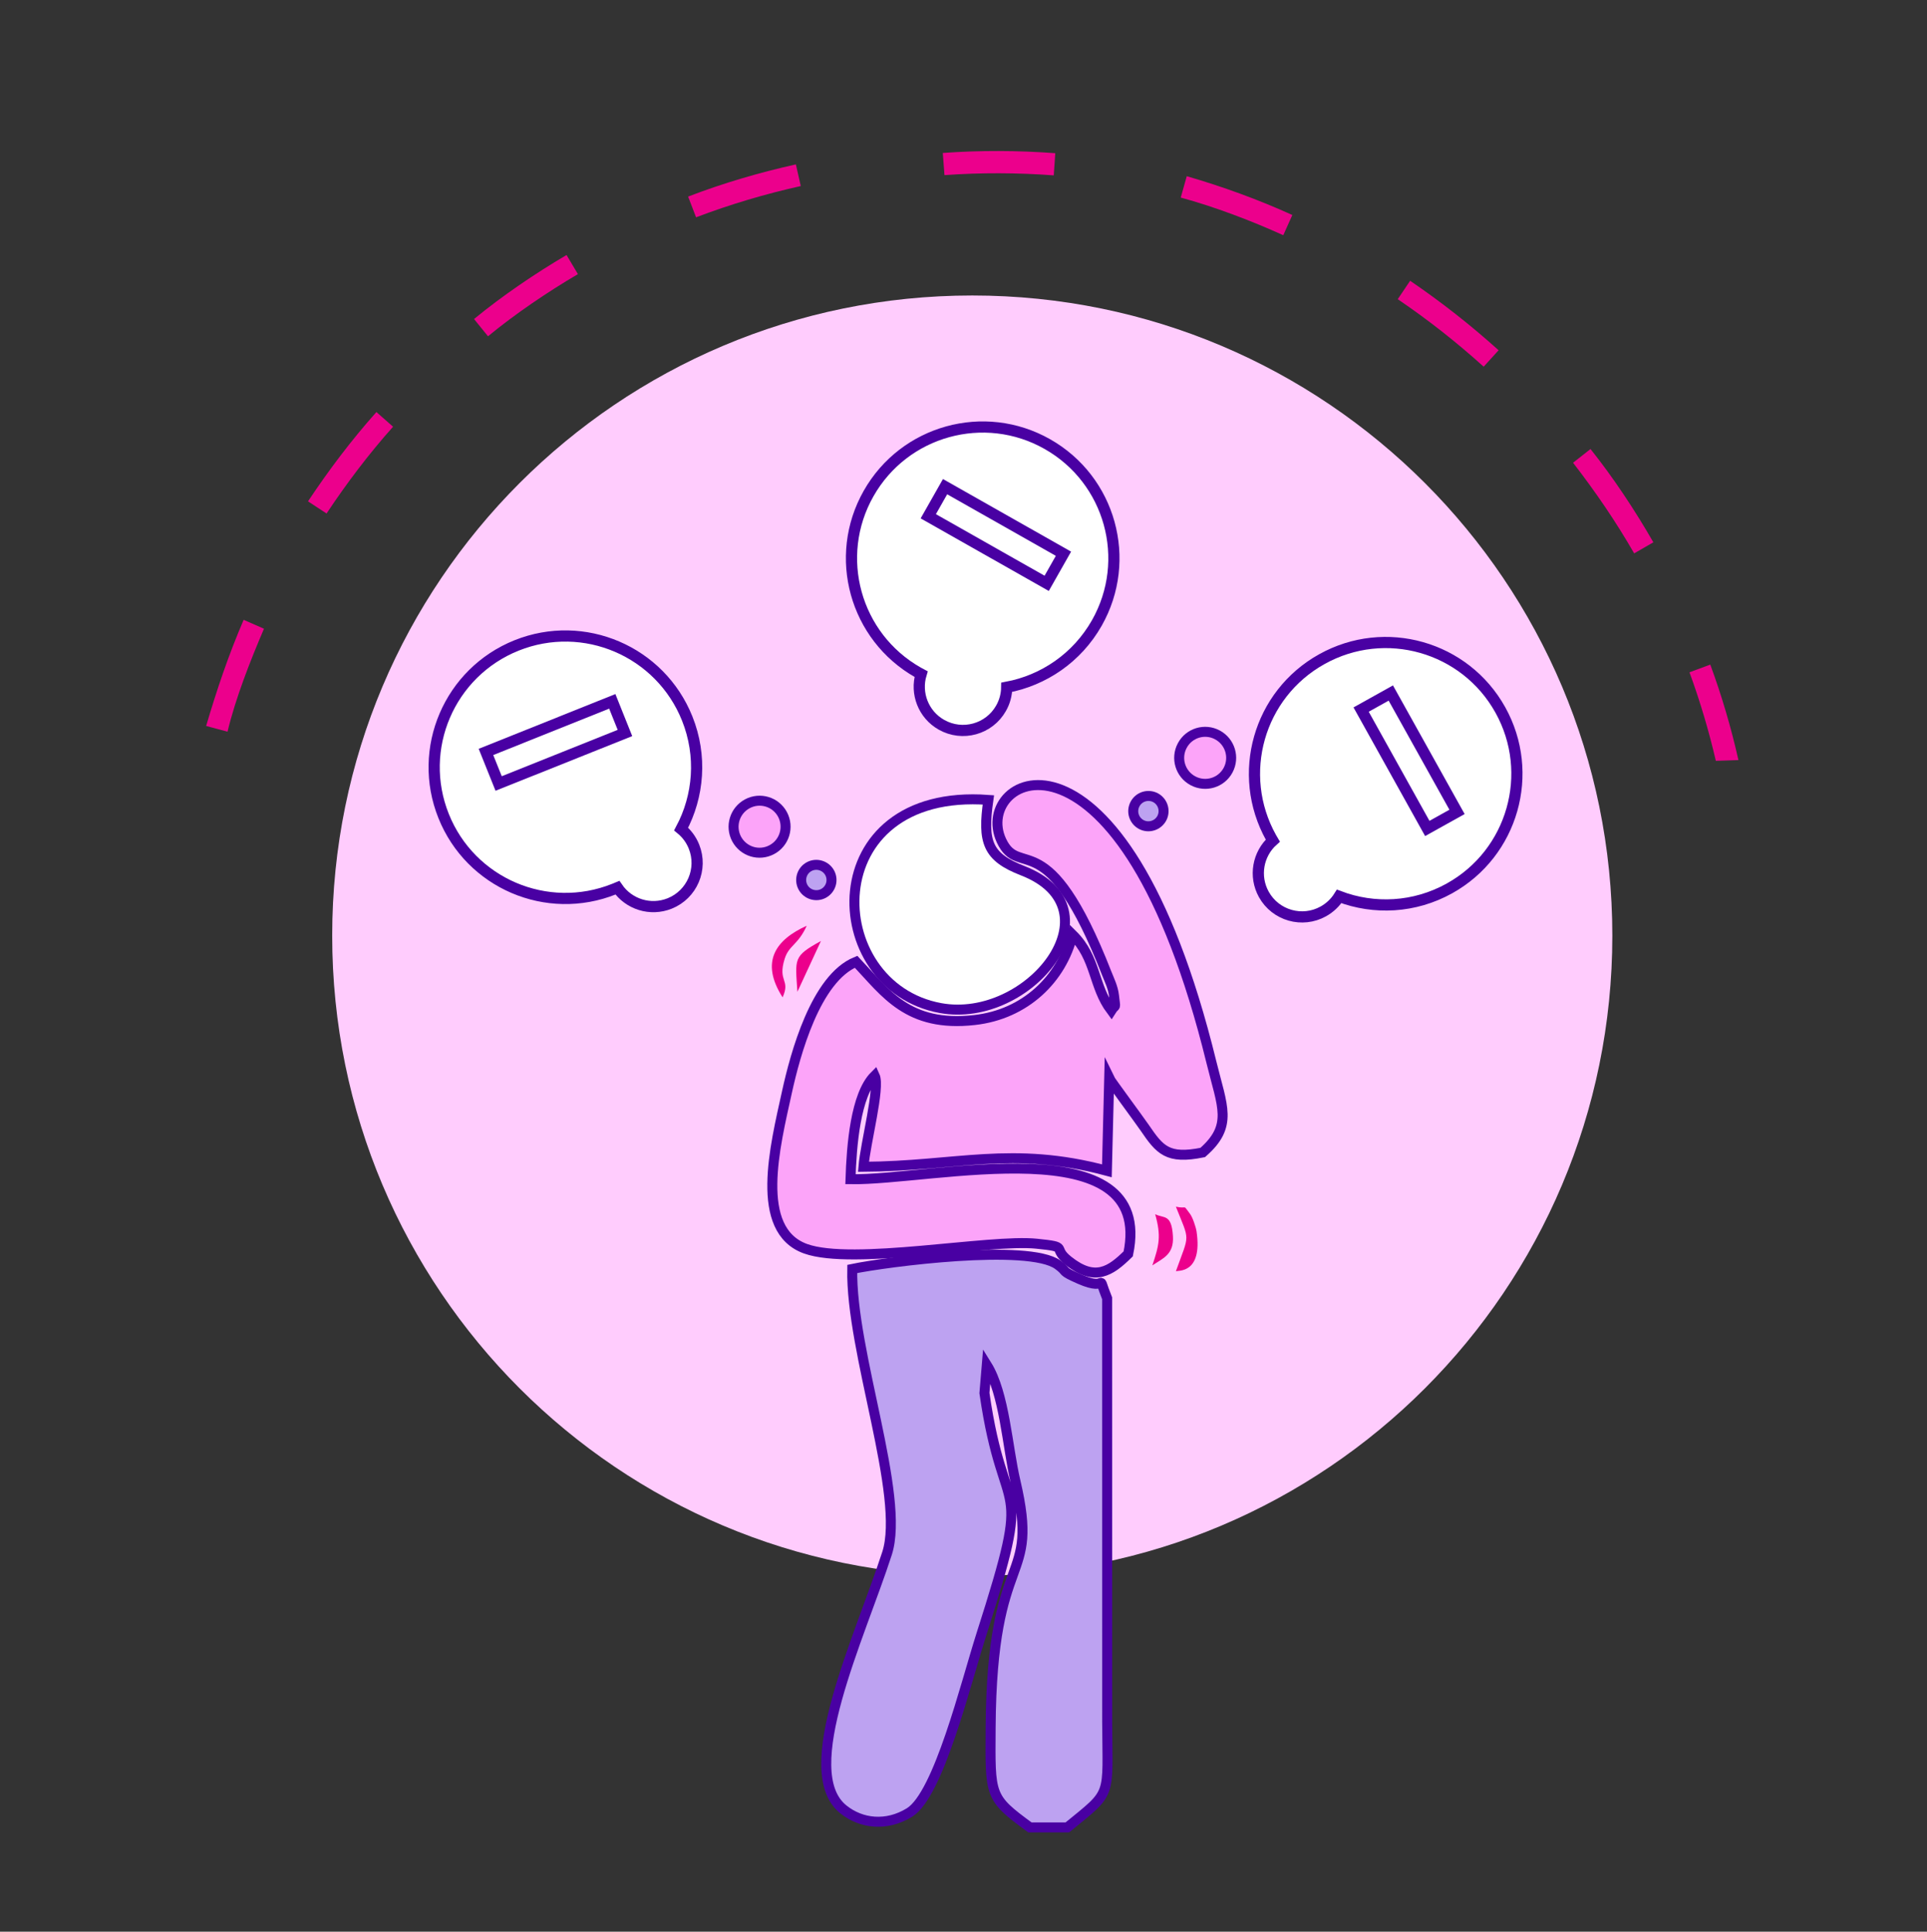 <?xml version="1.0" encoding="utf-8"?>
<!-- Generator: Adobe Illustrator 16.0.0, SVG Export Plug-In . SVG Version: 6.00 Build 0)  -->
<!DOCTYPE svg PUBLIC "-//W3C//DTD SVG 1.1//EN" "http://www.w3.org/Graphics/SVG/1.1/DTD/svg11.dtd">
<svg version="1.1" id="Layer_1" xmlns="http://www.w3.org/2000/svg" xmlns:xlink="http://www.w3.org/1999/xlink" x="0px" y="0px"
	 width="41.667px" height="41.76px" viewBox="0 0 41.667 41.76" enable-background="new 0 0 41.667 41.76" xml:space="preserve">
<rect x="0" y="0" width="41.667" height="41.76" fill="#333333" stroke="none"/>
<path fill-rule="evenodd" clip-rule="evenodd" fill="#FFCCFD" d="M21.023,6.388c7.644,0,13.84,6.196,13.84,13.84
	c0,7.645-6.196,13.841-13.84,13.841c-7.644,0-13.84-6.196-13.84-13.841C7.183,12.584,13.379,6.388,21.023,6.388L21.023,6.388z"/>
<path fill="#EC008C" d="M17.209,3.554c-0.787,0.175-1.578,0.407-2.33,0.696l0.172,0.448c0.737-0.28,1.496-0.505,2.264-0.676
	L17.209,3.554L17.209,3.554z M37.59,16.432l-0.489,0.016c-0.15-0.647-0.342-1.292-0.57-1.914l0.45-0.166
	C37.228,15.038,37.432,15.732,37.59,16.432L37.59,16.432z M12.25,5.513c-0.681,0.401-1.39,0.882-2,1.384l0.302,0.373
	c0.59-0.486,1.285-0.956,1.944-1.344L12.25,5.513L12.25,5.513z M8.139,8.908c-0.541,0.606-1.029,1.254-1.479,1.93l0.401,0.263
	c0.435-0.655,0.914-1.288,1.438-1.876L8.139,8.908L8.139,8.908z M5.268,13.4c-0.333,0.778-0.571,1.485-0.811,2.294l0.463,0.124
	c0.17-0.717,0.497-1.546,0.788-2.226L5.268,13.4L5.268,13.4z M35.75,11.724c-0.396-0.69-0.863-1.395-1.359-2.017l-0.377,0.297
	c0.486,0.629,0.925,1.27,1.321,1.959L35.75,11.724L35.75,11.724z M32.404,7.572c-0.611-0.55-1.234-1.039-1.913-1.502l-0.268,0.398
	c0.66,0.448,1.266,0.926,1.858,1.459L32.404,7.572L32.404,7.572z M27.944,4.648c-0.741-0.336-1.502-0.612-2.283-0.839l-0.13,0.462
	c0.735,0.2,1.523,0.5,2.217,0.814L27.944,4.648L27.944,4.648z"/>
<path fill="#EC008C" d="M22.818,3.312c-0.803-0.06-1.628-0.064-2.432-0.005l0.036,0.479c0.786-0.056,1.577-0.053,2.363,0.005
	L22.818,3.312L22.818,3.312z"/>
<path fill-rule="evenodd" clip-rule="evenodd" fill="#BDA2F1" stroke="#4900A3" stroke-width="0.216" stroke-miterlimit="22.926" d="
	M22.27,39.506h0.809c0.979-0.8,0.87-0.617,0.861-2.288l-0.001-9.151c-0.25-0.624,0.068-0.123-0.59-0.412
	c-0.441-0.194-0.239-0.142-0.476-0.313c-0.637-0.461-3.694-0.065-4.445,0.091c-0.037,1.786,1.154,4.906,0.752,6.149
	c-0.591,1.828-1.972,4.708-0.946,5.533c0.389,0.313,0.936,0.374,1.431,0.069c0.631-0.389,1.213-2.78,1.552-3.842
	c1.164-3.632,0.494-2.273,0.069-5.226l0.051-0.607c0.384,0.616,0.443,1.763,0.619,2.51c0.538,2.293-0.511,1.355-0.536,5.334
	C21.412,38.829,21.383,38.857,22.27,39.506L22.27,39.506z"/>
<path fill-rule="evenodd" clip-rule="evenodd" fill="#FCA4F9" stroke="#4900A3" stroke-width="0.216" stroke-miterlimit="22.926" d="
	M18.67,25.224c2.003-0.011,3.216-0.462,5.264,0.087l0.05-2c0.025,0.053,0.648,0.895,0.768,1.07c0.327,0.479,0.493,0.688,1.254,0.534
	c0.661-0.577,0.424-0.988,0.188-1.951c-1.936-7.895-5.198-6.209-4.541-4.793c0.396,0.854,0.987-0.426,2.277,2.871
	c0.057,0.145,0.138,0.305,0.158,0.484c0.035,0.321,0.041,0.164-0.058,0.32c-0.394-0.525-0.325-1.135-0.837-1.639
	c-0.236,0.954-1.022,1.723-2.124,1.845c-1.44,0.161-1.921-0.588-2.558-1.26c-0.877,0.358-1.317,2.007-1.495,2.817
	c-0.257,1.169-0.72,2.982,0.402,3.387c1.02,0.367,3.976-0.214,4.995-0.109c0.734,0.075,0.317,0.074,0.685,0.367
	c0.578,0.46,0.911,0.233,1.297-0.147c0.581-2.778-4.236-1.585-6.005-1.614c0.023-0.719,0.107-1.825,0.524-2.239
	C19.034,23.514,18.712,24.711,18.67,25.224L18.67,25.224z"/>
<path fill-rule="evenodd" clip-rule="evenodd" fill="#FFFFFF" stroke="#4900A3" stroke-width="0.216" stroke-miterlimit="22.926" d="
	M21.371,17.293c-3.739-0.276-3.607,4.032-1.034,4.5c1.919,0.349,3.898-2.145,1.775-2.97C21.35,18.527,21.239,18.207,21.371,17.293
	L21.371,17.293z"/>
<path fill-rule="evenodd" clip-rule="evenodd" fill="#EC008C" d="M25.426,26.087c0.306,0.77,0.297,0.565,0,1.396
	c0.04-0.022,0.582,0.06,0.447-0.86c-0.014-0.093-0.086-0.309-0.141-0.38C25.563,26.021,25.692,26.143,25.426,26.087L25.426,26.087z"
	/>
<path fill-rule="evenodd" clip-rule="evenodd" fill="#EC008C" d="M16.922,21.561c0.177-0.393-0.112-0.33,0.044-0.831
	c0.094-0.3,0.286-0.294,0.478-0.717C16.781,20.312,16.427,20.785,16.922,21.561L16.922,21.561z"/>
<path fill-rule="evenodd" clip-rule="evenodd" fill="#EC008C" d="M24.978,26.249c0.133,0.476,0.086,0.668-0.061,1.107
	c0.227-0.153,0.469-0.232,0.445-0.63C25.333,26.233,25.167,26.346,24.978,26.249L24.978,26.249z"/>
<path fill-rule="evenodd" clip-rule="evenodd" fill="#EC008C" d="M17.751,20.343c-0.608,0.334-0.554,0.379-0.509,1.098
	L17.751,20.343L17.751,20.343z"/>
<path fill-rule="evenodd" clip-rule="evenodd" fill="#FFFFFF" stroke="#4900A3" stroke-width="0.242" stroke-miterlimit="22.926" d="
	M11.171,13.953c1.454-0.582,3.105,0.125,3.688,1.58c0.324,0.809,0.249,1.677-0.131,2.39c0.12,0.099,0.217,0.227,0.278,0.38
	c0.194,0.485-0.042,1.035-0.526,1.229c-0.418,0.167-0.885,0.016-1.13-0.341l-0.07,0.029c-1.455,0.582-3.106-0.125-3.688-1.579
	C9.009,16.187,9.716,14.536,11.171,13.953L11.171,13.953z"/>
<polygon fill-rule="evenodd" clip-rule="evenodd" fill="#FFFFFF" stroke="#4900A3" stroke-width="0.242" stroke-miterlimit="22.926" points="
	10.508,16.256 13.239,15.162 13.513,15.846 10.782,16.938 10.508,16.256 "/>
<path fill-rule="evenodd" clip-rule="evenodd" fill="#FFFFFF" stroke="#4900A3" stroke-width="0.242" stroke-miterlimit="22.926" d="
	M22.647,9.601c1.363,0.772,1.842,2.503,1.07,3.866c-0.43,0.758-1.155,1.242-1.949,1.391c-0.002,0.154-0.041,0.311-0.123,0.454
	c-0.257,0.454-0.834,0.614-1.289,0.356c-0.392-0.222-0.564-0.681-0.439-1.095l-0.067-0.036c-1.363-0.772-1.842-2.504-1.069-3.867
	C19.553,9.307,21.284,8.828,22.647,9.601L22.647,9.601z"/>
<polygon fill-rule="evenodd" clip-rule="evenodd" fill="#FFFFFF" stroke="#4900A3" stroke-width="0.242" stroke-miterlimit="22.926" points="
	20.435,10.521 22.995,11.971 22.632,12.611 20.072,11.161 20.435,10.521 "/>
<path fill-rule="evenodd" clip-rule="evenodd" fill="#FFFFFF" stroke="#4900A3" stroke-width="0.242" stroke-miterlimit="22.926" d="
	M32.441,15.347c0.762,1.369,0.271,3.096-1.098,3.858c-0.761,0.424-1.632,0.46-2.387,0.174c-0.082,0.131-0.197,0.243-0.342,0.324
	c-0.456,0.254-1.032,0.09-1.286-0.366c-0.219-0.394-0.128-0.875,0.194-1.164l-0.038-0.065c-0.762-1.369-0.271-3.097,1.098-3.858
	C29.951,13.486,31.679,13.978,32.441,15.347L32.441,15.347z"/>
<polygon fill-rule="evenodd" clip-rule="evenodd" fill="#FFFFFF" stroke="#4900A3" stroke-width="0.242" stroke-miterlimit="22.926" points="
	30.073,14.982 31.505,17.552 30.862,17.91 29.431,15.34 30.073,14.982 "/>
<path fill-rule="evenodd" clip-rule="evenodd" fill="#FCA4F9" stroke="#4900A3" stroke-width="0.216" stroke-miterlimit="22.926" d="
	M26.555,16.649c-0.146,0.274-0.487,0.377-0.761,0.23s-0.377-0.487-0.23-0.761c0.146-0.274,0.487-0.378,0.761-0.23
	C26.598,16.035,26.701,16.375,26.555,16.649L26.555,16.649z"/>
<path fill-rule="evenodd" clip-rule="evenodd" fill="#BDA2F1" stroke="#4900A3" stroke-width="0.216" stroke-miterlimit="22.926" d="
	M25.121,17.69c-0.086,0.159-0.284,0.22-0.444,0.135c-0.16-0.086-0.22-0.284-0.134-0.444s0.284-0.22,0.444-0.135
	C25.146,17.332,25.206,17.53,25.121,17.69L25.121,17.69z"/>
<path fill-rule="evenodd" clip-rule="evenodd" fill="#FCA4F9" stroke="#4900A3" stroke-width="0.216" stroke-miterlimit="22.926" d="
	M15.928,18.138c0.147,0.274,0.487,0.377,0.761,0.23c0.274-0.146,0.377-0.487,0.231-0.761s-0.487-0.377-0.761-0.23
	S15.782,17.864,15.928,18.138L15.928,18.138z"/>
<path fill-rule="evenodd" clip-rule="evenodd" fill="#BDA2F1" stroke="#4900A3" stroke-width="0.216" stroke-miterlimit="22.926" d="
	M17.362,19.179c0.085,0.159,0.284,0.22,0.444,0.135c0.16-0.086,0.22-0.284,0.135-0.444c-0.086-0.159-0.285-0.22-0.444-0.135
	C17.337,18.82,17.277,19.019,17.362,19.179L17.362,19.179z"/>
</svg>
